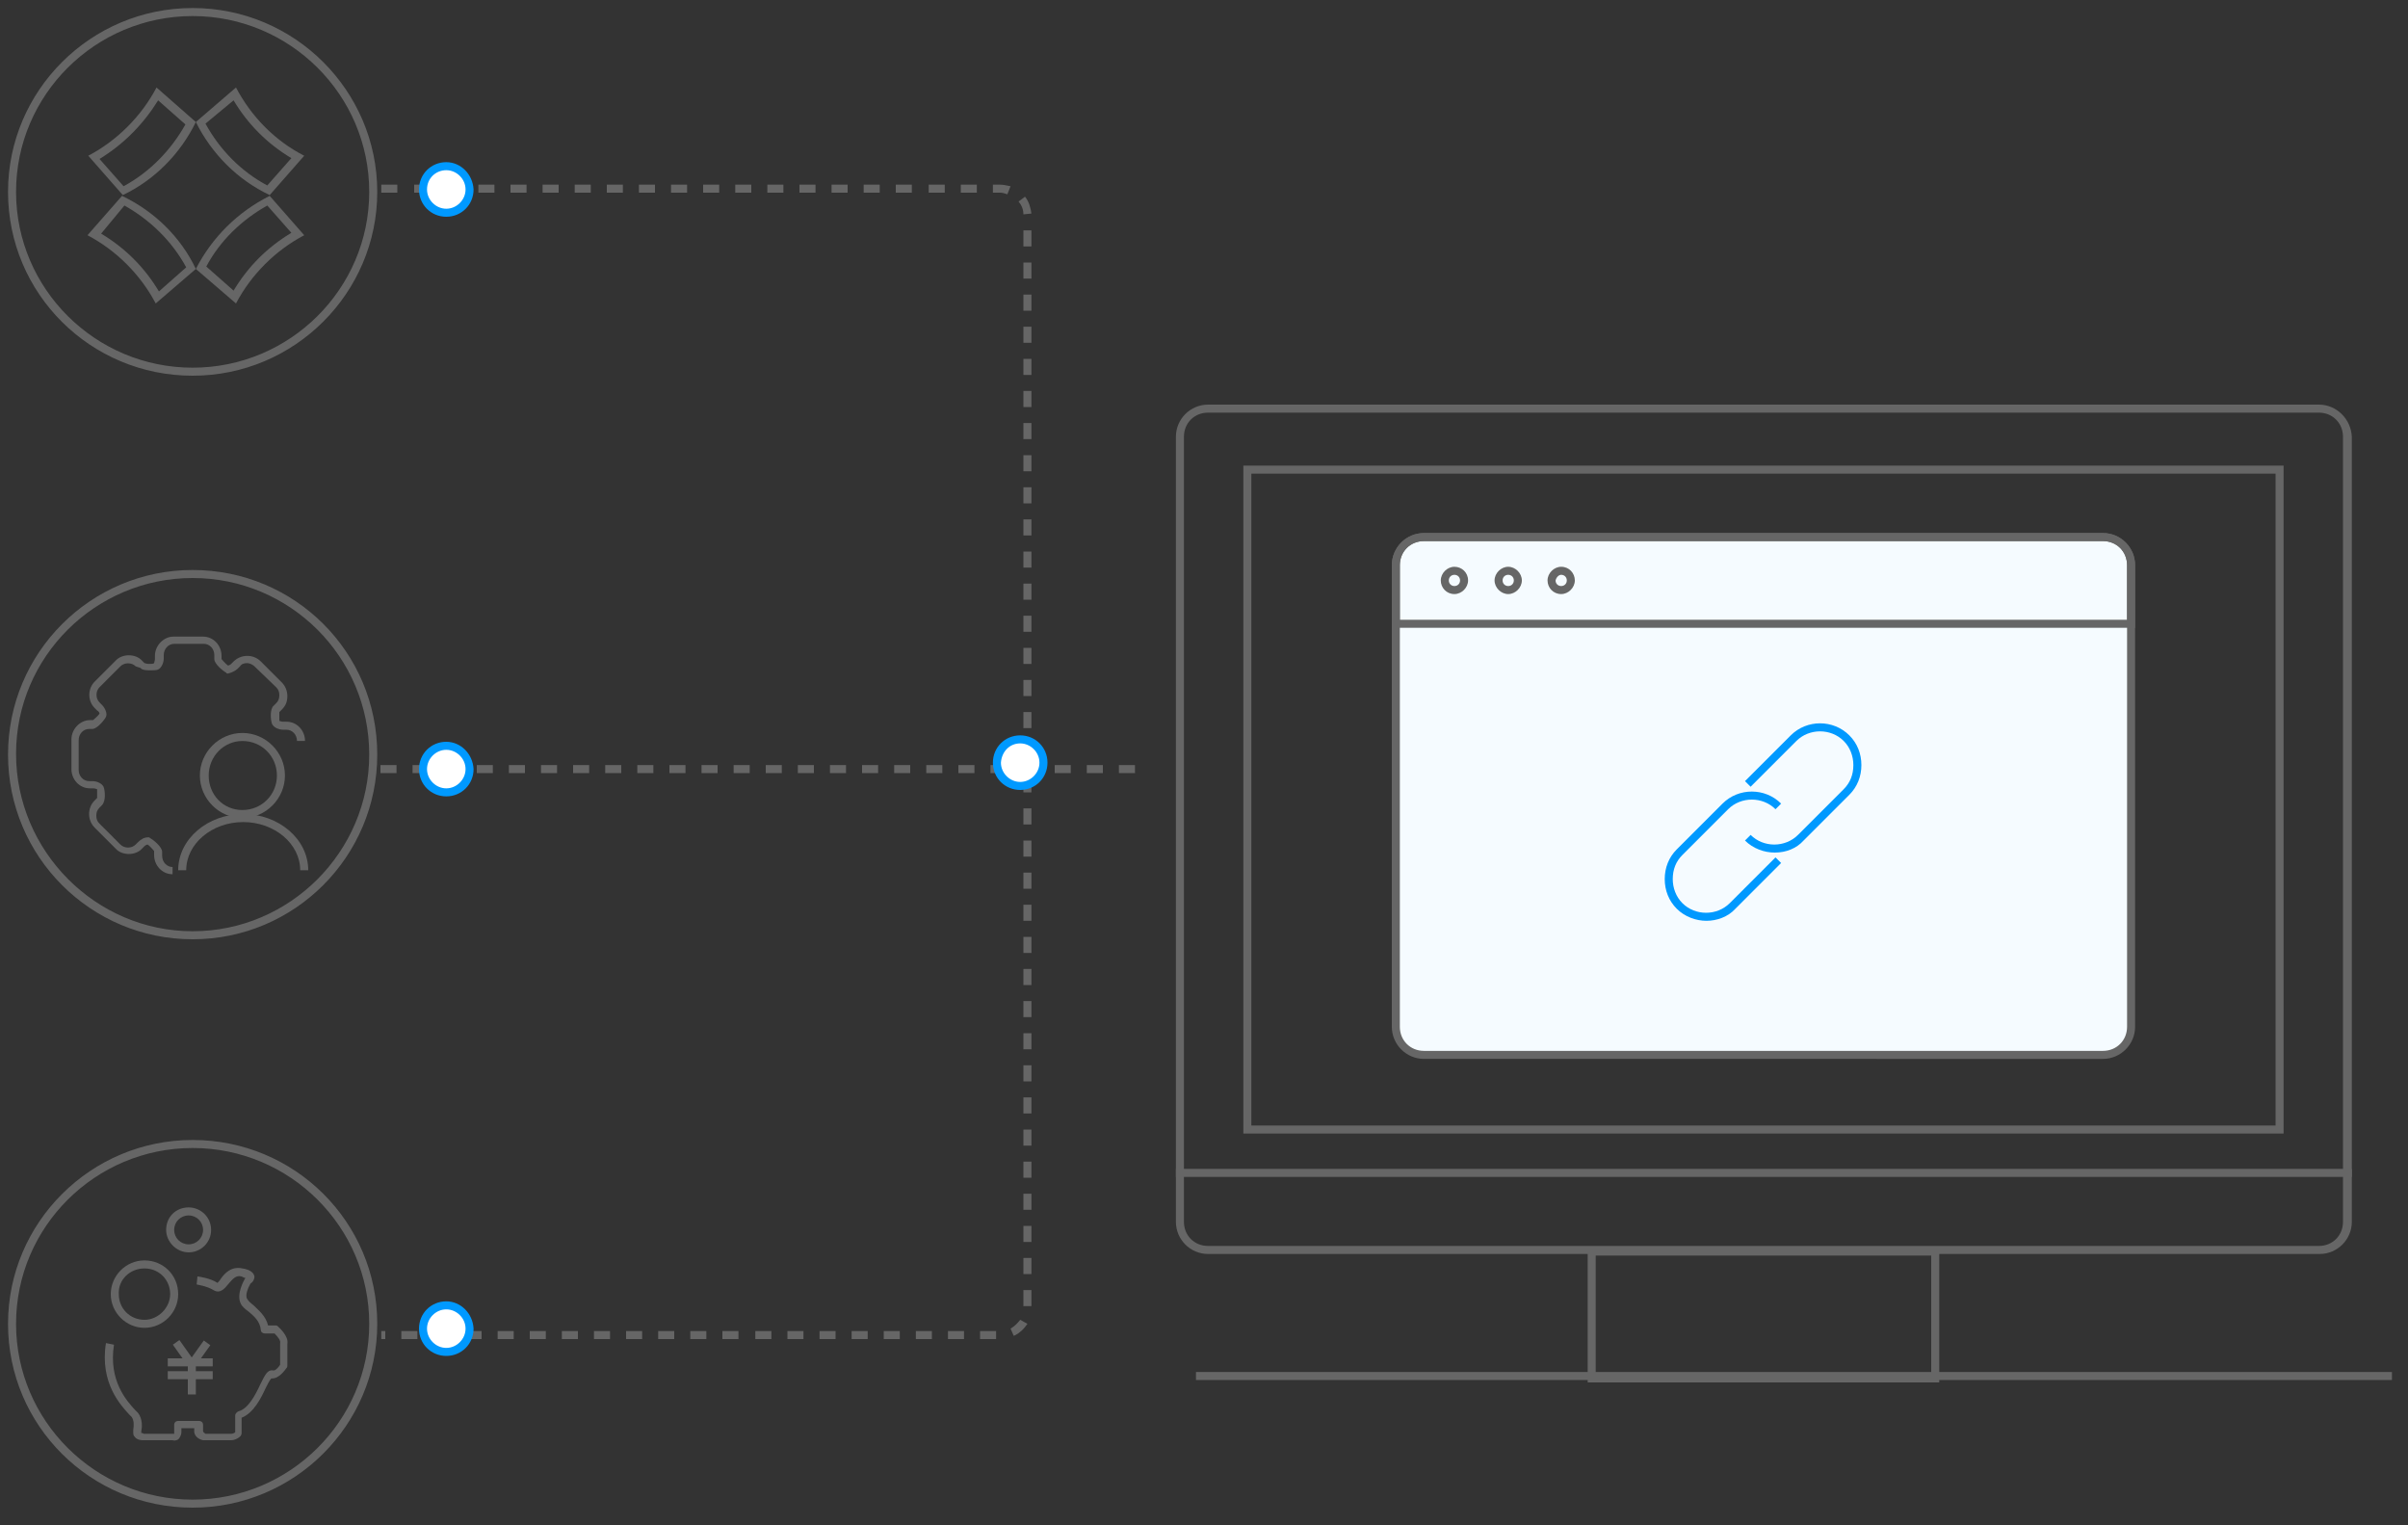 <?xml version="1.0" encoding="utf-8"?>
<!-- Generator: Adobe Illustrator 17.0.0, SVG Export Plug-In . SVG Version: 6.00 Build 0)  -->
<!DOCTYPE svg PUBLIC "-//W3C//DTD SVG 1.1//EN" "http://www.w3.org/Graphics/SVG/1.1/DTD/svg11.dtd">
<svg version="1.1" id="图层_1" xmlns="http://www.w3.org/2000/svg" xmlns:xlink="http://www.w3.org/1999/xlink" x="0px" y="0px"
	 width="300px" height="190px" viewBox="0 0 300 190" enable-background="new 0 0 300 190" xml:space="preserve">
<rect x="0" y="0" width="300" height="190" fill="#333333" stroke="none"/>
<g>
	<g>
		<path fill-rule="evenodd" clip-rule="evenodd" fill="#F5FBFF" d="M177.4,131.4c-1.9,0-3.5-1.6-3.5-3.5V70.4c0-1.9,1.6-3.5,3.5-3.5
			H262c1.9,0,3.5,1.6,3.5,3.5v57.5c0,1.9-1.6,3.5-3.5,3.5H177.4z"/>
	</g>
	<g>
		<path fill="#666666" d="M262,67.4c1.7,0,3,1.3,3,3v57.5c0,1.7-1.3,3-3,3h-84.6c-1.7,0-3-1.3-3-3V70.4c0-1.7,1.3-3,3-3H262
			 M262,66.4h-84.6c-2.2,0-4,1.8-4,4v57.5c0,2.2,1.8,4,4,4H262c2.2,0,4-1.8,4-4V70.4C266,68.2,264.2,66.4,262,66.4L262,66.4z"/>
	</g>
</g>
<g>
	
		<rect x="24.3" y="167" transform="matrix(0.813 0.582 -0.582 0.813 102.829 17.068)" fill="#666666" width="1" height="3.3"/>
</g>
<g>
	
		<rect x="21.3" y="168" transform="matrix(0.579 0.816 -0.816 0.579 147.106 52.267)" fill="#666666" width="3.3" height="1"/>
</g>
<g>
	<rect x="23.4" y="169.9" fill="#666666" width="1" height="3.8"/>
</g>
<g>
	<rect x="20.9" y="170.8" fill="#666666" width="5.6" height="1"/>
</g>
<g>
	<rect x="20.9" y="169.2" fill="#666666" width="5.6" height="1"/>
</g>
<g>
	<path fill="#666666" d="M18,158c1.8,0,3.2,1.4,3.2,3.2c0,1.7-1.5,3.2-3.2,3.2c-1.8,0-3.2-1.4-3.2-3.2C14.7,159.4,16.2,158,18,158
		 M18,157c-2.3,0-4.2,1.9-4.2,4.2c0,2.3,1.9,4.2,4.2,4.2c2.3,0,4.2-1.9,4.2-4.2C22.2,158.8,20.3,157,18,157L18,157z"/>
</g>
<g>
	<path fill="#666666" d="M23.5,151.4c1,0,1.8,0.8,1.8,1.8c0,1-0.8,1.8-1.8,1.8s-1.8-0.8-1.8-1.8C21.7,152.2,22.5,151.4,23.5,151.4
		 M23.5,150.4c-1.6,0-2.8,1.2-2.8,2.8c0,1.5,1.3,2.8,2.8,2.8s2.8-1.2,2.8-2.8C26.3,151.6,25,150.4,23.5,150.4L23.5,150.4z"/>
</g>
<g>
	<path fill="#666666" d="M28.8,179.4c-0.1,0-0.1,0-0.2,0l-3.2,0c0,0-0.1,0-0.1,0c-0.5-0.1-1.2-0.5-1.1-1.3l0-0.2h-1.6v0.5
		c0,0.2-0.1,0.6-0.4,0.9c-0.2,0.1-0.4,0.2-0.7,0.1l-3.7,0c-0.1,0-0.7,0-1-0.4c-0.2-0.2-0.2-0.4-0.2-0.6c0-0.1,0-0.2,0-0.3
		c0.1-0.5,0.1-1.2-0.2-1.6c-0.1-0.1-0.2-0.2-0.3-0.3c-1-1.1-3.7-3.9-2.9-8.9l1,0.2c-0.7,4.5,1.6,7,2.6,8.1c0.2,0.2,0.3,0.3,0.4,0.4
		c0.6,0.8,0.5,1.8,0.4,2.3c0,0.1,0,0.1,0,0.2c0.1,0,0.2,0,0.3,0.1h3.8c0,0,0-0.1,0-0.1l0-1c0-0.3,0.2-0.5,0.5-0.5h2.6
		c0.3,0,0.5,0.2,0.5,0.5v0.8c0,0.1,0.2,0.2,0.3,0.3h3.2c0.2,0,0.4-0.1,0.5-0.2v-2.1c0-0.2,0.2-0.4,0.4-0.5c1.2-0.3,2.1-2,2.7-3.3
		c0.6-1.2,0.9-1.9,1.6-1.8c0.3,0.1,0.7-0.4,0.9-0.7v-2.6c0,0,0-0.1,0-0.1c0.1-0.3-0.3-0.8-0.7-1.2H33c-0.3,0-0.5-0.2-0.5-0.4
		c-0.1-1.1-0.8-1.7-1.5-2.3c-0.4-0.3-0.8-0.6-1-1c-0.6-1.2,0.4-2.9,0.5-3.1c0,0,0.1-0.1,0.1-0.1c-0.1,0-0.3-0.1-0.5-0.2
		c-0.7-0.2-1.1,0.3-1.7,1c-0.4,0.5-1,1.2-1.8,0.7c-0.8-0.5-2.1-0.7-2.1-0.7l0.1-1c0.1,0,1.6,0.2,2.5,0.8c0,0,0.3-0.3,0.4-0.5
		c0.5-0.7,1.3-1.6,2.7-1.3c0.7,0.1,1.4,0.4,1.5,1c0,0.4-0.2,0.7-0.5,0.9c-0.3,0.5-0.7,1.5-0.4,1.9c0.1,0.2,0.4,0.5,0.8,0.8
		c0.6,0.6,1.5,1.3,1.8,2.5h0.9c0.1,0,0.2,0,0.3,0.1c0.1,0.1,1.4,1.2,1.2,2.2v2.7c0,0.1,0,0.2-0.1,0.3c-0.1,0.1-0.9,1.4-1.9,1.3
		c-0.2,0.2-0.5,0.8-0.7,1.2c-0.6,1.3-1.5,3.1-3,3.7v1.9c0,0.1,0,0.2-0.1,0.3C30.1,178.8,29.5,179.4,28.8,179.4z"/>
</g>
<g>
	<path fill="#666666" d="M29.1,12.5c1.8,3,4.2,5.4,7.2,7.2l-3,3.4c-3.2-1.7-5.9-4.4-7.7-7.7L29.1,12.5 M29.4,10.9l-5,4.3l0,0l0,0h0
		l0,0l0,0c2,4,5.2,7.2,9.2,9.1l0,0l4.3-4.9l0,0C34.2,17.5,31.3,14.5,29.4,10.9L29.4,10.9L29.4,10.9z"/>
</g>
<g>
	<path fill="#666666" d="M19.7,12.5l3.4,3c-1.8,3.2-4.4,5.9-7.7,7.7l-3-3.4C15.5,17.9,17.9,15.4,19.7,12.5 M19.5,10.9
		c-1.9,3.6-4.9,6.6-8.5,8.5l0,0l4.3,4.9l0,0c4-1.9,7.2-5.2,9.1-9.1l0,0L19.5,10.9L19.5,10.9z"/>
</g>
<g>
	<path fill="#666666" d="M15.5,25.6c3.2,1.8,5.9,4.4,7.7,7.7l-3.4,3c-1.8-3-4.2-5.4-7.2-7.2L15.5,25.6 M15.2,24.4l-4.3,4.9l0,0
		c3.6,1.9,6.6,4.9,8.5,8.5l5-4.3l0,0l0,0l0,0l0,0l0,0C22.5,29.5,19.2,26.3,15.2,24.4L15.2,24.4L15.2,24.4z"/>
</g>
<g>
	<path fill="#666666" d="M33.3,25.6l3,3.4c-3,1.8-5.4,4.2-7.2,7.2l-3.4-3C27.4,30,30.1,27.4,33.3,25.6 M33.6,24.4L33.6,24.4
		c-4,2-7.2,5.2-9.2,9.1l0,0l5,4.3l0,0c1.9-3.6,4.9-6.6,8.5-8.5l0,0L33.6,24.4L33.6,24.4z"/>
</g>
<g>
	<path fill="#666666" d="M21.5,108.9c-1.3,0-2.3-1.1-2.3-2.4V106c-0.1-0.1-0.5-0.6-0.8-0.8c-0.1,0-0.3,0.1-0.4,0.2l-0.3,0.3
		c-0.8,0.9-2.5,0.9-3.3,0l-2.6-2.6c-0.4-0.4-0.7-1-0.7-1.7c0-0.6,0.2-1.2,0.7-1.7l0.3-0.3c0-0.1,0-0.8,0-1.1c-0.1,0-0.2-0.1-0.5-0.1
		h-0.4c-1.3,0-2.3-1.1-2.3-2.4l0-3.7c0-1.3,1.1-2.4,2.3-2.4h0.4c0.1-0.1,0.6-0.5,0.8-0.8c0-0.1-0.1-0.3-0.3-0.4l-0.3-0.3
		c-0.9-0.9-0.9-2.4,0-3.3l2.6-2.6c0.8-0.9,2.5-0.9,3.3,0l0.3,0.3c0.1,0,0.2,0.1,0.6,0.1c0.3,0,0.5,0,0.6-0.1c0-0.1,0.1-0.3,0.1-0.5
		v-0.4c0-1.3,1.1-2.4,2.3-2.4h3.7c1.3,0,2.3,1.1,2.3,2.4v0.4c0.1,0.1,0.5,0.6,0.8,0.8c0.1,0,0.3-0.1,0.4-0.2l0.3-0.3
		c0.4-0.4,1-0.7,1.7-0.7c0,0,0,0,0,0c0.6,0,1.2,0.2,1.7,0.7l2.6,2.6c0.4,0.4,0.7,1,0.7,1.7s-0.2,1.2-0.7,1.7l-0.3,0.3
		c0,0.1,0,0.8,0,1.1c0.1,0,0.2,0.1,0.5,0.1h0.4c1.3,0,2.3,1.1,2.3,2.4h-1c0-0.8-0.6-1.4-1.3-1.4h-0.4c-0.6,0-1.2-0.3-1.4-0.7
		c-0.2-0.5-0.3-1.9,0.2-2.3l0.3-0.3c0.3-0.3,0.4-0.6,0.4-1s-0.1-0.7-0.4-1L31.7,83c-0.2-0.2-0.6-0.4-0.9-0.4c0,0,0,0,0,0
		c-0.4,0-0.7,0.1-0.9,0.4l-0.3,0.3c-0.3,0.3-0.8,0.5-1.2,0.6c-0.1,0-0.2,0-0.2-0.1c-0.4-0.2-1.5-1.1-1.5-1.7v-0.5
		c0-0.8-0.6-1.4-1.3-1.4h-3.7c-0.7,0-1.3,0.6-1.3,1.4v0.4c0,0.6-0.3,1.2-0.7,1.4c-0.2,0.1-0.7,0.1-1,0.1c-0.3,0-1,0-1.2-0.3L16.9,83
		c-0.5-0.5-1.4-0.5-1.9,0l-2.6,2.6c-0.5,0.5-0.5,1.4,0,1.9l0.3,0.3c0.4,0.4,0.7,1.1,0.5,1.5c-0.2,0.4-1.1,1.5-1.7,1.5h-0.4
		c-0.7,0-1.3,0.6-1.3,1.4l0,3.7c0,0.8,0.6,1.4,1.3,1.4h0.4c0.6,0,1.2,0.3,1.4,0.7c0.2,0.5,0.3,1.8-0.2,2.3l-0.3,0.3
		c-0.3,0.3-0.4,0.6-0.4,1c0,0.4,0.1,0.7,0.4,1l2.6,2.6c0.5,0.5,1.4,0.5,1.9,0l0.3-0.3c0.4-0.4,0.8-0.6,1.3-0.6c0.1,0,0.1,0,0.2,0.1
		c0.4,0.2,1.5,1.1,1.5,1.7v0.5c0,0.8,0.6,1.4,1.3,1.4V108.9z"/>
</g>
<g>
	<path fill="#666666" d="M38.4,108.4h-1c0-3.3-3.2-6-7.1-6s-7.1,2.7-7.1,6h-1c0-3.9,3.7-7,8.1-7S38.4,104.5,38.4,108.4z"/>
</g>
<g>
	<path fill="#666666" d="M30.2,92.3c2.4,0,4.3,1.9,4.3,4.3c0,2.4-1.9,4.3-4.3,4.3S26,99,26,96.6C26,94.2,27.9,92.3,30.2,92.3
		 M30.2,91.3c-2.9,0-5.3,2.4-5.3,5.3c0,2.9,2.4,5.3,5.3,5.3c2.9,0,5.3-2.4,5.3-5.3C35.5,93.7,33.1,91.3,30.2,91.3L30.2,91.3z"/>
</g>
<g>
	<path fill="#666666" d="M24,2c12.1,0,22,9.8,22,21.9c0,12.1-9.9,21.9-22,21.9S2,36,2,23.9C2,11.8,11.9,2,24,2 M24,1
		C11.3,1,1,11.3,1,23.9c0,12.7,10.3,22.9,23,22.9c12.7,0,23-10.3,23-22.9C47,11.3,36.7,1,24,1L24,1z"/>
</g>
<g>
	<path fill="#666666" d="M24,72c12.1,0,22,9.8,22,22c0,12.1-9.9,22-22,22S2,106,2,93.9C2,81.8,11.9,72,24,72 M24,71
		c-12.7,0-23,10.3-23,23c0,12.7,10.3,23,23,23c12.7,0,23-10.3,23-23C47,81.2,36.7,71,24,71L24,71z"/>
</g>
<g>
	<path fill="#666666" d="M24,143c12.1,0,22,9.8,22,21.9s-9.9,21.9-22,21.9S2,177,2,164.9S11.9,143,24,143 M24,142
		c-12.7,0-23,10.3-23,22.9c0,12.7,10.3,22.9,23,22.9c12.7,0,23-10.3,23-22.9C47,152.2,36.7,142,24,142L24,142z"/>
</g>
<g>
	<path fill="#666666" d="M141.4,96.3h-2v-1h2V96.3z M137.4,96.3h-2v-1h2V96.3z M133.4,96.3h-2v-1h2V96.3z M129.4,96.3h-2v-1h2V96.3z
		 M125.4,96.3h-2v-1h2V96.3z M121.4,96.3h-2v-1h2V96.3z M117.4,96.3h-2v-1h2V96.3z M113.4,96.3h-2v-1h2V96.3z M109.4,96.3h-2v-1h2
		V96.3z M105.4,96.3h-2v-1h2V96.3z M101.4,96.3h-2v-1h2V96.3z M97.4,96.3h-2v-1h2V96.3z M93.4,96.3h-2v-1h2V96.3z M89.4,96.3h-2v-1
		h2V96.3z M85.4,96.3h-2v-1h2V96.3z M81.4,96.3h-2v-1h2V96.3z M77.4,96.3h-2v-1h2V96.3z M73.4,96.3h-2v-1h2V96.3z M69.4,96.3h-2v-1
		h2V96.3z M65.4,96.3h-2v-1h2V96.3z M61.4,96.3h-2v-1h2V96.3z M57.4,96.3h-2v-1h2V96.3z M53.4,96.3h-2v-1h2V96.3z M49.4,96.3h-2v-1
		h2V96.3z"/>
</g>
<g>
	<path fill="#666666" d="M124.1,166.8h-2v-1h2V166.8z M120.1,166.8h-2v-1h2V166.8z M116.1,166.8h-2v-1h2V166.8z M112.1,166.8h-2v-1
		h2V166.8z M108.1,166.8h-2v-1h2V166.8z M104.1,166.8h-2v-1h2V166.8z M100.1,166.8h-2v-1h2V166.8z M96.1,166.8h-2v-1h2V166.8z
		 M92,166.8h-2v-1h2V166.8z M88,166.8h-2v-1h2V166.8z M84,166.8h-2v-1h2V166.8z M80,166.8h-2v-1h2V166.8z M76,166.8h-2v-1h2V166.8z
		 M72,166.8h-2v-1h2V166.8z M68,166.8h-2v-1h2V166.8z M64,166.8h-2v-1h2V166.8z M60,166.8h-2v-1h2V166.8z M56,166.8h-2v-1h2V166.8z
		 M52,166.8h-2v-1h2V166.8z M48,166.8h-0.5v-1H48V166.8z M126.3,166.4l-0.4-0.9c0.5-0.3,0.9-0.7,1.2-1.1l0.9,0.5
		C127.6,165.5,127,166.1,126.3,166.4z M128.5,162.7h-1v-2h1V162.7z M128.5,158.7h-1v-2h1V158.7z M128.5,154.7h-1v-2h1V154.7z
		 M128.5,150.7h-1v-2h1V150.7z M128.5,146.7h-1v-2h1V146.7z M128.5,142.7h-1v-2h1V142.7z M128.5,138.7h-1v-2h1V138.7z M128.5,134.7
		h-1v-2h1V134.7z M128.5,130.7h-1v-2h1V130.7z M128.5,126.7h-1v-2h1V126.7z M128.5,122.7h-1v-2h1V122.7z M128.5,118.7h-1v-2h1V118.7
		z M128.5,114.7h-1v-2h1V114.7z M128.5,110.7h-1v-2h1V110.7z M128.5,106.7h-1v-2h1V106.7z M128.5,102.7h-1v-2h1V102.7z M128.5,98.7
		h-1v-2h1V98.7z M128.5,94.7h-1v-2h1V94.7z M128.5,90.7h-1v-2h1V90.7z M128.5,86.7h-1v-2h1V86.7z M128.5,82.7h-1v-2h1V82.7z
		 M128.5,78.7h-1v-2h1V78.7z M128.5,74.7h-1v-2h1V74.7z M128.5,70.7h-1v-2h1V70.7z M128.5,66.7h-1v-2h1V66.7z M128.5,62.7h-1v-2h1
		V62.7z M128.5,58.7h-1v-2h1V58.7z M128.5,54.7h-1v-2h1V54.7z M128.5,50.7h-1v-2h1V50.7z M128.5,46.7h-1v-2h1V46.7z M128.5,42.7h-1
		v-2h1V42.7z M128.5,38.7h-1v-2h1V38.7z M128.5,34.7h-1v-2h1V34.7z M128.5,30.7h-1v-2h1V30.7z M127.5,26.7c0-0.6-0.2-1.1-0.6-1.6
		l0.8-0.6c0.5,0.6,0.7,1.4,0.8,2.1L127.5,26.7z M125.5,24.2c-0.3-0.1-0.6-0.2-0.9-0.2h-0.9v-1h0.9c0.4,0,0.8,0.1,1.3,0.2L125.5,24.2
		z M121.7,24h-2v-1h2V24z M117.7,24h-2v-1h2V24z M113.6,24h-2v-1h2V24z M109.6,24h-2v-1h2V24z M105.6,24h-2v-1h2V24z M101.6,24h-2
		v-1h2V24z M97.6,24h-2v-1h2V24z M93.6,24h-2v-1h2V24z M89.6,24h-2v-1h2V24z M85.6,24h-2v-1h2V24z M81.6,24h-2v-1h2V24z M77.6,24h-2
		v-1h2V24z M73.6,24h-2v-1h2V24z M69.6,24h-2v-1h2V24z M65.6,24h-2v-1h2V24z M61.6,24h-2v-1h2V24z M57.6,24h-2v-1h2V24z M53.6,24h-2
		v-1h2V24z M49.5,24h-2v-1h2V24z"/>
</g>
<g>
	<path fill="#0099FF" d="M212.6,114.7c-1.3,0-2.7-0.5-3.7-1.5c-1-1-1.5-2.3-1.5-3.7s0.5-2.7,1.5-3.7l5.7-5.7c2-2,5.3-2,7.3,0
		l-0.7,0.7c-1.6-1.6-4.3-1.6-5.9,0l-5.7,5.7c-0.8,0.8-1.2,1.8-1.2,3c0,1.1,0.4,2.2,1.2,3c1.6,1.6,4.3,1.6,5.9,0l5.7-5.7l0.7,0.7
		l-5.7,5.7C215.3,114.2,213.9,114.7,212.6,114.7z"/>
</g>
<g>
	<path fill="#0099FF" d="M221.1,106.2c-1.3,0-2.7-0.5-3.7-1.5l0.7-0.7c1.6,1.6,4.3,1.6,5.9,0l5.7-5.7c0.8-0.8,1.2-1.8,1.2-3
		c0-1.1-0.4-2.2-1.2-3c-1.6-1.6-4.3-1.6-5.9,0l-5.7,5.7l-0.7-0.7l5.7-5.7c2-2,5.3-2,7.3,0c1,1,1.5,2.3,1.5,3.7
		c0,1.4-0.5,2.7-1.5,3.7l-5.7,5.7C223.8,105.7,222.5,106.2,221.1,106.2z"/>
</g>
<g>
	<path fill="#666666" d="M181.2,71.6c0.4,0,0.7,0.3,0.7,0.7c0,0.4-0.3,0.7-0.7,0.7c-0.4,0-0.7-0.3-0.7-0.7
		C180.5,71.9,180.8,71.6,181.2,71.6 M181.2,70.6c-0.9,0-1.7,0.8-1.7,1.7c0,0.9,0.7,1.7,1.7,1.7c0.9,0,1.7-0.8,1.7-1.7
		C182.9,71.3,182.1,70.6,181.2,70.6L181.2,70.6z"/>
</g>
<g>
	<path fill="#666666" d="M187.9,71.6c0.4,0,0.7,0.3,0.7,0.7c0,0.4-0.3,0.7-0.7,0.7c-0.4,0-0.7-0.3-0.7-0.7
		C187.2,71.9,187.5,71.6,187.9,71.6 M187.9,70.6c-0.9,0-1.7,0.8-1.7,1.7s0.8,1.7,1.7,1.7c0.9,0,1.7-0.8,1.7-1.7
		S188.8,70.6,187.9,70.6L187.9,70.6z"/>
</g>
<g>
	<path fill="#666666" d="M194.5,71.6c0.4,0,0.7,0.3,0.7,0.7c0,0.4-0.3,0.7-0.7,0.7s-0.7-0.3-0.7-0.7
		C193.9,71.9,194.2,71.6,194.5,71.6 M194.5,70.6c-0.9,0-1.7,0.8-1.7,1.7s0.7,1.7,1.7,1.7c0.9,0,1.7-0.8,1.7-1.7
		S195.5,70.6,194.5,70.6L194.5,70.6z"/>
</g>
<g>
	<path fill="#666666" d="M262,67.4c1.7,0,3,1.3,3,3v6.8h-90.6v-6.8c0-1.7,1.3-3,3-3H262 M262,66.4h-84.6c-2.2,0-4,1.8-4,4v7.8H266
		v-7.8C266,68.2,264.2,66.4,262,66.4L262,66.4z"/>
</g>
<g>
	<path fill="#666666" d="M240.6,156.4v14.8h-41.8v-14.8H240.6 M241.6,155.4h-43.8v16.8h43.8V155.4L241.6,155.4z"/>
</g>
<g>
	<path fill="#666666" d="M283.5,59v81.2H155.9V59H283.5 M284.5,58H154.9v83.2h129.6V58L284.5,58z"/>
</g>
<g>
	<rect x="146.5" y="145.6" fill="#666666" width="146.5" height="1"/>
</g>
<g>
	<path fill="#666666" d="M288.9,51.4c1.7,0,3,1.3,3,3v97.8c0,1.7-1.3,3-3,3H150.5c-1.7,0-3-1.3-3-3V54.4c0-1.7,1.3-3,3-3H288.9
		 M288.9,50.4H150.5c-2.2,0-4,1.8-4,4v97.8c0,2.2,1.8,4,4,4h138.5c2.2,0,4-1.8,4-4V54.4C292.9,52.2,291.1,50.4,288.9,50.4
		L288.9,50.4z"/>
</g>
<g>
	<rect x="149" y="170.9" fill="#666666" width="149" height="1"/>
</g>
<g>
	<g>
		<g>
			<circle fill-rule="evenodd" clip-rule="evenodd" fill="#FFFFFF" cx="127.1" cy="94.9" r="2.9"/>
		</g>
	</g>
	<g>
		<g>
			<path fill="#0099FF" d="M127.1,92.6c1.3,0,2.4,1.1,2.4,2.4c0,1.3-1.1,2.4-2.4,2.4c-1.3,0-2.4-1.1-2.4-2.4
				C124.8,93.6,125.8,92.6,127.1,92.6 M127.1,91.6c-1.9,0-3.4,1.5-3.4,3.4c0,1.9,1.5,3.4,3.4,3.4c1.9,0,3.4-1.5,3.4-3.4
				C130.5,93.1,129,91.6,127.1,91.6L127.1,91.6z"/>
		</g>
	</g>
</g>
<g>
	<g>
		<g>
			<ellipse fill-rule="evenodd" clip-rule="evenodd" fill="#FFFFFF" cx="55.6" cy="23.5" rx="2.9" ry="2.9"/>
		</g>
	</g>
	<g>
		<g>
			<path fill="#0099FF" d="M55.6,21.2c1.3,0,2.4,1.1,2.4,2.4c0,1.3-1.1,2.4-2.4,2.4s-2.4-1.1-2.4-2.4C53.2,22.2,54.3,21.2,55.6,21.2
				 M55.6,20.2c-1.9,0-3.4,1.5-3.4,3.4c0,1.9,1.5,3.4,3.4,3.4c1.9,0,3.4-1.5,3.4-3.4C58.9,21.7,57.4,20.2,55.6,20.2L55.6,20.2z"/>
		</g>
	</g>
</g>
<g>
	<g>
		<g>
			<ellipse fill-rule="evenodd" clip-rule="evenodd" fill="#FFFFFF" cx="55.6" cy="95.8" rx="2.9" ry="2.9"/>
		</g>
	</g>
	<g>
		<g>
			<path fill="#0099FF" d="M55.6,93.4c1.3,0,2.4,1.1,2.4,2.4c0,1.3-1.1,2.4-2.4,2.4s-2.4-1.1-2.4-2.4C53.2,94.5,54.3,93.4,55.6,93.4
				 M55.6,92.4c-1.9,0-3.4,1.5-3.4,3.4c0,1.9,1.5,3.4,3.4,3.4c1.9,0,3.4-1.5,3.4-3.4C58.9,93.9,57.4,92.4,55.6,92.4L55.6,92.4z"/>
		</g>
	</g>
</g>
<g>
	<g>
		<g>
			<path fill-rule="evenodd" clip-rule="evenodd" fill="#FFFFFF" d="M55.6,168.3c-1.6,0-2.9-1.3-2.9-2.9c0-1.6,1.3-2.9,2.9-2.9
				s2.9,1.3,2.9,2.9C58.4,167.1,57.1,168.3,55.6,168.3z"/>
		</g>
	</g>
	<g>
		<g>
			<path fill="#0099FF" d="M55.6,163.1c1.3,0,2.4,1.1,2.4,2.4c0,1.3-1.1,2.4-2.4,2.4s-2.4-1.1-2.4-2.4
				C53.2,164.2,54.3,163.1,55.6,163.1 M55.6,162.1c-1.9,0-3.4,1.5-3.4,3.4c0,1.9,1.5,3.4,3.4,3.4c1.9,0,3.4-1.5,3.4-3.4
				C58.9,163.6,57.4,162.1,55.6,162.1L55.6,162.1z"/>
		</g>
	</g>
</g>
</svg>
